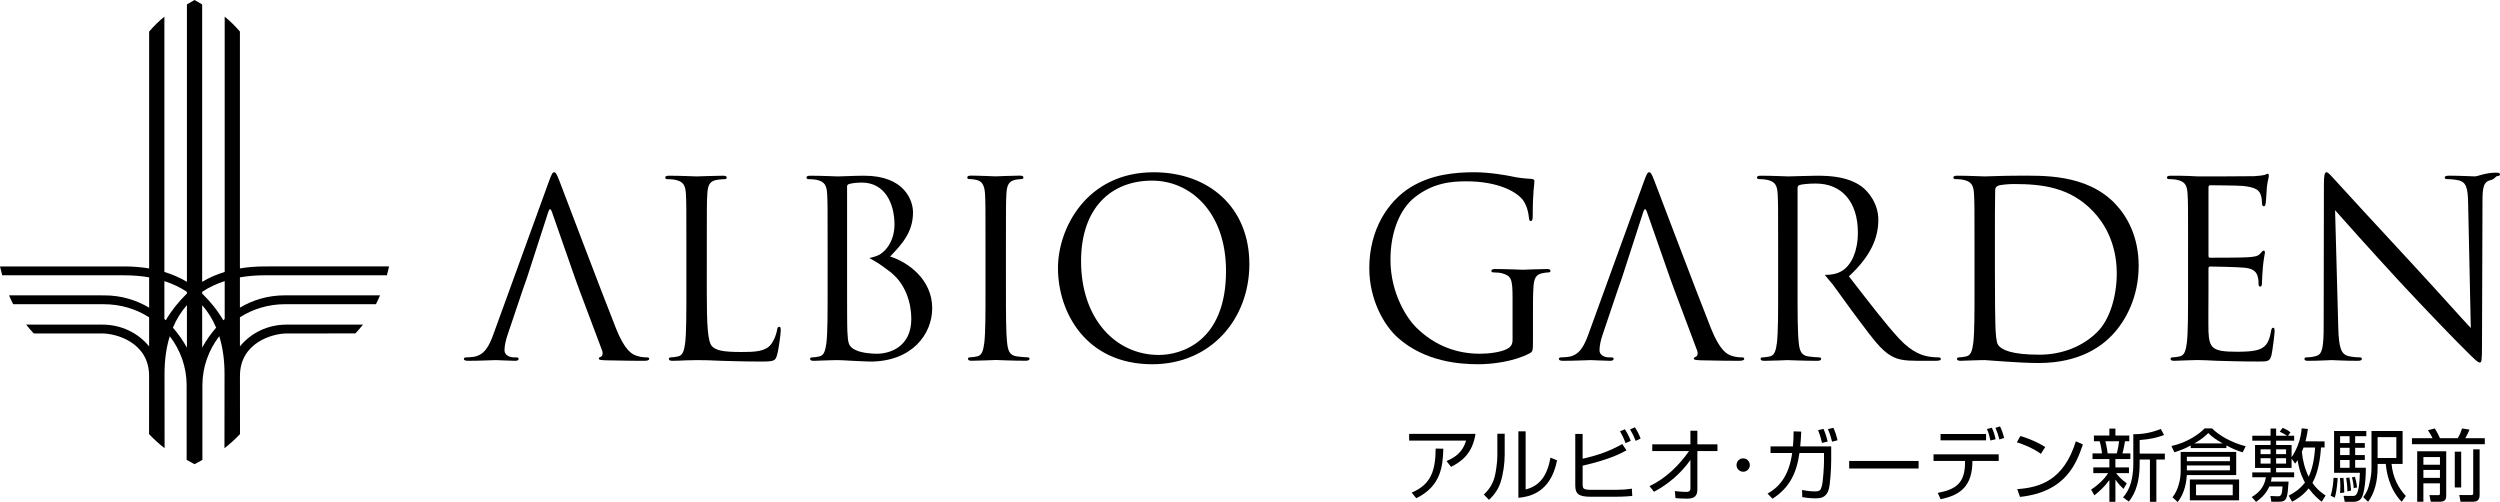<?xml version="1.0" encoding="utf-8"?>
<!-- Generator: Adobe Illustrator 25.4.1, SVG Export Plug-In . SVG Version: 6.00 Build 0)  -->
<svg version="1.0" id="レイヤー_1" xmlns="http://www.w3.org/2000/svg" xmlns:xlink="http://www.w3.org/1999/xlink" x="0px"
	 y="0px" width="244px" height="49px" viewBox="0 0 244 49" style="enable-background:new 0 0 244 49;" xml:space="preserve">
<style type="text/css">
	.st0{fill:#000;}
</style>
<g>
	<g>
		<path class="st0" d="M147.626,29.122c0-1.936-0.12-2.199-1.069-2.462c-0.19-0.047-0.594-0.073-0.807-0.073
			c-0.093,0-0.191-0.046-0.191-0.142c0-0.145,0.12-0.189,0.379-0.189c1.07,0,2.565,0.071,2.684,0.071
			c0.117,0,1.614-0.071,2.326-0.071c0.261,0,0.38,0.045,0.38,0.189c0,0.096-0.096,0.142-0.189,0.142
			c-0.167,0-0.31,0.026-0.595,0.073c-0.641,0.121-0.83,0.526-0.878,1.362c-0.048,0.766-0.048,1.482-0.048,2.485v2.678
			c0,1.075-0.024,1.124-0.308,1.29c-1.52,0.811-3.654,1.075-5.033,1.075c-1.804,0-5.174-0.238-7.808-2.556
			c-1.449-1.267-2.826-3.825-2.826-6.812c0-3.822,1.852-6.524,3.964-7.864c2.136-1.336,4.486-1.506,6.313-1.506
			c1.496,0,3.182,0.311,3.634,0.406c0.498,0.122,1.329,0.217,1.923,0.241c0.237,0.022,0.283,0.119,0.283,0.214
			c0,0.337-0.166,1.003-0.166,3.396c0,0.381-0.046,0.5-0.214,0.5c-0.118,0-0.14-0.144-0.165-0.36
			c-0.023-0.333-0.142-1.003-0.499-1.575c-0.595-0.909-2.516-1.937-5.577-1.937c-1.496,0-3.277,0.146-5.082,1.579
			c-1.376,1.097-2.348,3.275-2.348,6.071c0,3.368,1.684,5.807,2.516,6.619c1.875,1.84,4.035,2.558,6.22,2.558
			c0.854,0,2.089-0.142,2.704-0.503c0.311-0.168,0.477-0.432,0.477-0.836V29.122z"/>
		<path class="st0" d="M178.101,26.829c0.569,0,1.234-0.075,1.781-0.457c0.83-0.571,1.447-1.862,1.447-3.679
			c0-2.987-1.567-4.779-4.106-4.779c-0.712,0-1.354,0.069-1.59,0.144c-0.119,0.046-0.19,0.142-0.19,0.286v9.942
			c0,2.294,0,4.182,0.118,5.185c0.072,0.694,0.214,1.22,0.927,1.315c0.333,0.049,0.854,0.095,1.068,0.095
			c0.143,0,0.189,0.073,0.189,0.146c0,0.121-0.117,0.19-0.379,0.19c-1.304,0-2.8-0.069-2.919-0.069
			c-0.024,0-1.519,0.069-2.232,0.069c-0.26,0-0.38-0.049-0.38-0.19c0-0.073,0.048-0.146,0.191-0.146
			c0.214,0,0.499-0.046,0.712-0.095c0.475-0.095,0.594-0.621,0.687-1.315c0.121-1.003,0.121-2.891,0.121-5.185v-4.208
			c0-3.728,0-4.395-0.047-5.161c-0.05-0.813-0.24-1.194-1.021-1.362c-0.191-0.048-0.595-0.075-0.809-0.075
			c-0.095,0-0.19-0.046-0.19-0.14c0-0.145,0.12-0.191,0.382-0.191c1.067,0,2.563,0.069,2.681,0.069c0.262,0,2.067-0.069,2.801-0.069
			c1.496,0,3.085,0.142,4.344,1.051c0.592,0.431,1.638,1.602,1.638,3.25c0,1.769-0.735,3.539-2.871,5.52
			c1.946,2.51,3.56,4.637,4.936,6.118c1.282,1.363,2.303,1.624,2.896,1.72c0.45,0.071,0.783,0.071,0.926,0.071
			c0.118,0,0.214,0.073,0.214,0.146c0,0.141-0.143,0.19-0.571,0.19h-1.686c-1.329,0-1.922-0.121-2.539-0.452
			c-1.021-0.551-1.851-1.723-3.204-3.514c-0.999-1.313-2.114-2.916-2.587-3.537c0,0-0.056-0.048-0.184-0.211
			C178.468,27.271,178.298,27.084,178.101,26.829"/>
		<path class="st0" d="M192.712,24.078c0-3.729,0-4.395-0.05-5.161c-0.047-0.813-0.236-1.194-1.019-1.362
			c-0.19-0.048-0.593-0.075-0.807-0.075c-0.095,0-0.19-0.046-0.19-0.14c0-0.145,0.119-0.192,0.381-0.192
			c1.067,0,2.562,0.07,2.682,0.07c0.285,0,1.78-0.07,3.204-0.07c2.35,0,6.693-0.217,9.518,2.726c1.186,1.24,2.303,3.226,2.303,6.068
			c0,3.011-1.233,5.329-2.564,6.74c-1.02,1.076-3.157,2.748-7.191,2.748c-1.023,0-2.279-0.072-3.301-0.145
			c-1.044-0.071-1.85-0.14-1.969-0.14c-0.048,0-0.453,0-0.95,0.021c-0.474,0-1.019,0.048-1.378,0.048
			c-0.259,0-0.379-0.048-0.379-0.189c0-0.073,0.049-0.146,0.191-0.146c0.213,0,0.498-0.046,0.712-0.095
			c0.474-0.095,0.593-0.62,0.687-1.314c0.12-1.003,0.12-2.891,0.12-5.185V24.078z M194.704,26.66c0,2.535,0.025,4.731,0.048,5.187
			c0.025,0.597,0.071,1.553,0.261,1.814c0.31,0.457,1.235,0.957,4.035,0.957c2.208,0,4.25-0.812,5.65-2.222
			c1.233-1.219,1.898-3.513,1.898-5.712c0-3.035-1.305-4.995-2.28-6.023c-2.23-2.367-4.935-2.7-7.76-2.7
			c-0.476,0-1.356,0.071-1.544,0.167c-0.214,0.095-0.284,0.215-0.284,0.477c-0.025,0.812-0.025,3.25-0.025,5.093V26.66z"/>
		<path class="st0" d="M213.556,24.078c0-3.729,0-4.395-0.049-5.161c-0.047-0.813-0.237-1.194-1.02-1.362
			c-0.189-0.048-0.592-0.075-0.807-0.075c-0.093,0-0.189-0.046-0.189-0.14c0-0.145,0.118-0.191,0.379-0.191
			c0.547,0,1.188,0,1.71,0.024l0.972,0.045c0.166,0,4.892,0,5.437-0.023c0.45-0.022,0.831-0.072,1.02-0.118
			c0.119-0.024,0.214-0.119,0.332-0.119c0.071,0,0.096,0.095,0.096,0.215c0,0.167-0.118,0.455-0.193,1.121
			c-0.021,0.241-0.07,1.292-0.116,1.58c-0.024,0.116-0.072,0.262-0.167,0.262c-0.142,0-0.19-0.12-0.19-0.313
			c0-0.166-0.022-0.573-0.143-0.859c-0.166-0.382-0.403-0.67-1.685-0.814c-0.405-0.046-2.991-0.07-3.251-0.07
			c-0.097,0-0.144,0.07-0.144,0.238v6.598c0,0.166,0.025,0.238,0.144,0.238c0.308,0,3.227,0,3.772-0.049
			c0.57-0.046,0.903-0.095,1.115-0.333c0.169-0.192,0.261-0.31,0.358-0.31c0.07,0,0.117,0.047,0.117,0.19
			c0,0.142-0.117,0.549-0.189,1.339c-0.047,0.477-0.095,1.361-0.095,1.528c0,0.192,0,0.454-0.166,0.454
			c-0.118,0-0.168-0.096-0.168-0.217c0-0.238,0-0.476-0.093-0.787c-0.096-0.335-0.31-0.74-1.235-0.836
			c-0.641-0.071-2.99-0.12-3.395-0.12c-0.119,0-0.166,0.073-0.166,0.168v2.104c0,0.812-0.024,3.584,0,4.083
			c0.072,1.651,0.428,1.961,2.754,1.961c0.617,0,1.661,0,2.277-0.261c0.618-0.264,0.903-0.743,1.069-1.723
			c0.049-0.261,0.096-0.356,0.214-0.356c0.141,0,0.141,0.189,0.141,0.356c0,0.192-0.19,1.817-0.307,2.318
			c-0.167,0.621-0.357,0.621-1.283,0.621c-1.781,0-3.085-0.048-4.01-0.07c-0.927-0.049-1.496-0.07-1.853-0.07
			c-0.047,0-0.451,0-0.949,0.021c-0.474,0-1.021,0.049-1.376,0.049c-0.263,0-0.38-0.049-0.38-0.19c0-0.073,0.048-0.146,0.191-0.146
			c0.213,0,0.496-0.046,0.711-0.095c0.475-0.095,0.593-0.62,0.688-1.314c0.119-1.003,0.119-2.891,0.119-5.185V24.078z"/>
		<path class="st0" d="M228.215,31.965c0.049,1.959,0.286,2.581,0.926,2.773c0.452,0.12,0.973,0.142,1.187,0.142
			c0.118,0,0.19,0.049,0.19,0.146c0,0.141-0.143,0.189-0.429,0.189c-1.351,0-2.302-0.069-2.515-0.069
			c-0.214,0-1.21,0.069-2.278,0.069c-0.239,0-0.38-0.024-0.38-0.189c0-0.097,0.071-0.146,0.191-0.146
			c0.189,0,0.616-0.022,0.971-0.142c0.595-0.167,0.713-0.862,0.713-3.035l0.023-13.694c0-0.933,0.071-1.197,0.261-1.197
			c0.189,0,0.593,0.528,0.83,0.765c0.358,0.405,3.895,4.255,7.55,8.197c2.35,2.534,4.936,5.449,5.696,6.239l-0.26-12.14
			c-0.025-1.556-0.191-2.081-0.927-2.274c-0.427-0.094-0.973-0.12-1.163-0.12c-0.165,0-0.189-0.069-0.189-0.166
			c0-0.141,0.189-0.166,0.475-0.166c1.067,0,2.208,0.069,2.467,0.069c0.261,0,1.046-0.363,2.019-0.363
			c0.259,0,0.426,0.023,0.426,0.166c0,0.097-0.095,0.166-0.261,0.166c-0.121,0-0.285,0.294-0.569,0.369
			c-0.784,0.167-0.878,0.692-0.878,2.128l-0.048,14.004c0,1.577-0.046,1.696-0.214,1.696c-0.19,0-0.476-0.263-1.732-1.53
			c-0.263-0.239-3.68-3.752-6.197-6.477c-2.753-2.986-5.434-5.998-6.196-6.858L228.215,31.965z"/>
		<path class="st0" d="M56.123,27.138l-2.254-6.452c-0.12-0.36-0.239-0.36-0.357,0l-2.088,6.452l-0.428,1.219l-1.424,4.229
			c-0.214,0.598-0.333,1.173-0.333,1.602c0,0.476,0.5,0.692,0.902,0.692h0.238c0.167,0,0.237,0.049,0.237,0.146
			c0,0.141-0.142,0.189-0.356,0.189c-0.57,0-1.589-0.069-1.852-0.069c-0.261,0-1.568,0.069-2.682,0.069
			c-0.307,0-0.45-0.048-0.45-0.189c0-0.097,0.093-0.146,0.212-0.146c0.165,0,0.5-0.022,0.689-0.046
			c1.092-0.144,1.566-1.052,1.993-2.248l5.39-14.84c0.283-0.787,0.38-0.933,0.524-0.933c0.141,0,0.236,0.119,0.521,0.86
			c0.357,0.91,4.082,10.779,5.529,14.412c0.856,2.127,1.543,2.508,2.043,2.652c0.356,0.121,0.712,0.143,0.949,0.143
			c0.143,0,0.236,0.025,0.236,0.146c0,0.141-0.213,0.189-0.473,0.189c-0.356,0-2.09,0-3.728-0.048
			c-0.45-0.021-0.713-0.021-0.713-0.167c0-0.095,0.071-0.142,0.168-0.166c0.141-0.049,0.284-0.263,0.141-0.646l-2.208-5.879
			L56.123,27.138z M68.981,28.332c0,3.514,0.096,5.044,0.524,5.473c0.379,0.383,0.997,0.55,2.847,0.55
			c1.258,0,2.303-0.026,2.873-0.715c0.309-0.385,0.545-0.982,0.618-1.434c0.023-0.192,0.07-0.311,0.213-0.311
			c0.118,0,0.143,0.096,0.143,0.358c0,0.261-0.167,1.694-0.356,2.39c-0.167,0.548-0.239,0.644-1.496,0.644
			c-1.709,0-2.944-0.046-3.939-0.072c-0.997-0.048-1.734-0.069-2.421-0.069c-0.095,0-0.499,0.021-0.973,0.021
			c-0.475,0.024-0.997,0.048-1.354,0.048c-0.26,0-0.379-0.048-0.379-0.189c0-0.072,0.047-0.146,0.189-0.146
			c0.214,0,0.5-0.046,0.713-0.095c0.474-0.095,0.593-0.621,0.689-1.313c0.118-1.005,0.118-2.892,0.118-5.186v-4.208
			c0-3.728,0-4.395-0.047-5.161c-0.048-0.812-0.238-1.194-1.022-1.361c-0.189-0.049-0.593-0.071-0.806-0.071
			c-0.096,0-0.19-0.049-0.19-0.144c0-0.145,0.119-0.191,0.379-0.191c1.07,0,2.564,0.069,2.684,0.069
			c0.118,0,1.851-0.069,2.563-0.069c0.261,0,0.38,0.046,0.38,0.191c0,0.095-0.095,0.144-0.191,0.144
			c-0.165,0-0.497,0.023-0.782,0.071c-0.689,0.117-0.879,0.525-0.925,1.361c-0.05,0.767-0.05,1.433-0.05,5.161V28.332z
			 M80.776,24.078c0-3.728,0-4.395-0.046-5.161c-0.05-0.812-0.239-1.194-1.022-1.361c-0.19-0.049-0.593-0.071-0.807-0.071
			c-0.094,0-0.189-0.049-0.189-0.144c0-0.145,0.118-0.191,0.38-0.191c1.067,0,2.563,0.069,2.682,0.069
			c0.571,0,1.496-0.069,2.587-0.069c3.893,0,4.749,2.389,4.749,3.583c0,1.961-1.117,3.132-2.233,4.303
			c1.757,0.549,4.107,2.246,4.107,5.042c0,2.558-1.994,5.211-6.054,5.211c-0.261,0-1.02-0.046-1.708-0.072
			c-0.689-0.048-1.353-0.069-1.449-0.069c-0.047,0-0.45,0-0.95,0.021c-0.473,0-1.021,0.048-1.376,0.048
			c-0.261,0-0.38-0.048-0.38-0.189c0-0.072,0.049-0.146,0.192-0.146c0.214,0,0.497-0.046,0.71-0.095
			c0.475-0.095,0.593-0.621,0.689-1.313c0.118-1.005,0.118-2.892,0.118-5.186V24.078z M84.851,25.184
			c0.757-0.166,1.152-0.341,1.598-0.843c0.507-0.567,0.854-1.433,0.854-2.412c0-1.985-0.878-4.111-3.202-4.111
			c-0.264,0-0.761,0.026-1.142,0.118c-0.213,0.049-0.284,0.121-0.284,0.264v8.939c0,1.839,0,4.803,0.025,5.162
			c0.07,1.172,0.07,1.505,0.807,1.864c0.641,0.31,1.662,0.359,2.087,0.359c1.283,0,3.349-0.693,3.349-3.394
			c0-1.433-0.476-3.513-2.303-4.781c-0.421-0.285-0.741-0.568-1.16-0.802C85.201,25.392,84.851,25.184,84.851,25.184 M112.61,16.813
			c5.341,0,9.328,3.394,9.328,8.963c0,5.354-3.75,9.774-9.47,9.774c-6.504,0-9.211-5.09-9.211-9.392
			C103.256,22.286,106.058,16.813,112.61,16.813 M113.108,34.643c2.136,0,6.551-1.243,6.551-8.198c0-5.736-3.464-8.816-7.216-8.816
			c-3.963,0-6.932,2.626-6.932,7.86C105.511,31.058,108.835,34.643,113.108,34.643 M98.18,28.278c0,2.295,0,4.182,0.117,5.187
			c0.072,0.693,0.215,1.218,0.927,1.315c0.333,0.047,0.854,0.095,1.069,0.095c0.141,0,0.19,0.071,0.19,0.142
			c0,0.119-0.12,0.193-0.381,0.193c-1.304,0-2.801-0.074-2.919-0.074c-0.12,0-1.614,0.074-2.327,0.074
			c-0.261,0-0.38-0.047-0.38-0.193c0-0.071,0.049-0.142,0.19-0.142c0.214,0,0.499-0.048,0.712-0.095
			c0.476-0.097,0.595-0.622,0.689-1.315c0.118-1.005,0.118-2.892,0.118-5.187v-4.205c0-3.73,0-4.398-0.048-5.163
			c-0.048-0.812-0.284-1.218-0.805-1.339c-0.264-0.072-0.571-0.095-0.737-0.095c-0.094,0-0.191-0.048-0.191-0.145
			c0-0.141,0.121-0.191,0.38-0.191c0.785,0,2.278,0.073,2.399,0.073c0.118,0,1.615-0.073,2.325-0.073
			c0.262,0,0.379,0.049,0.379,0.191c0,0.097-0.093,0.145-0.19,0.145c-0.165,0-0.307,0.023-0.592,0.072
			c-0.641,0.12-0.831,0.526-0.88,1.362c-0.046,0.764-0.046,1.432-0.046,5.163V28.278z"/>
		<path class="st0" d="M162.997,27.138l-2.257-6.452c-0.118-0.36-0.236-0.36-0.356,0l-2.089,6.452l-0.427,1.219l-1.425,4.228
			c-0.213,0.599-0.332,1.174-0.332,1.602c0,0.476,0.498,0.692,0.902,0.692h0.236c0.168,0,0.24,0.049,0.24,0.146
			c0,0.142-0.144,0.19-0.357,0.19c-0.569,0-1.59-0.069-1.852-0.069c-0.261,0-1.566,0.069-2.682,0.069c-0.31,0-0.45-0.048-0.45-0.19
			c0-0.096,0.094-0.146,0.214-0.146c0.165,0,0.497-0.022,0.688-0.046c1.093-0.144,1.566-1.052,1.993-2.248l5.39-14.84
			c0.284-0.787,0.379-0.933,0.522-0.933c0.142,0,0.239,0.119,0.522,0.86c0.356,0.91,4.082,10.779,5.529,14.412
			c0.856,2.127,1.544,2.508,2.041,2.652c0.357,0.121,0.715,0.142,0.95,0.142c0.143,0,0.238,0.026,0.238,0.146
			c0,0.142-0.214,0.19-0.473,0.19c-0.357,0-2.09,0-3.728-0.048c-0.451-0.021-0.712-0.021-0.712-0.167
			c0-0.095,0.07-0.142,0.166-0.166c0.142-0.049,0.285-0.263,0.142-0.646l-2.207-5.879L162.997,27.138z"/>
		<path class="st0" d="M27.987,31.682c-1.89,0-3.512,0.832-4.57,2.125v-2.839c1.251-0.803,2.762-1.279,4.429-1.279l8.848-0.001
			c0.143-0.285,0.277-0.575,0.397-0.864l-9.304,0.002c-1.651,0-3.117,0.455-4.371,1.202V27.07c0.764-0.133,1.572-0.202,2.423-0.202
			l11.922-0.003c0.08-0.294,0.151-0.583,0.214-0.862l-12.139,0.001c-0.834,0-1.643,0.064-2.42,0.194V3.08
			c-0.438-0.51-0.934-1.009-1.487-1.453v24.916c-0.783,0.237-1.521,0.555-2.198,0.964V0.432L18.986,0l-0.742,0.43v27.079
			c-0.677-0.41-1.415-0.727-2.2-0.966V1.627c-0.554,0.444-1.05,0.943-1.488,1.454v23.118c-0.777-0.13-1.588-0.195-2.421-0.195
			L0,26.004c0.064,0.279,0.134,0.568,0.215,0.862l11.916,0.003c0.853,0,1.661,0.068,2.425,0.202v2.959
			c-1.254-0.746-2.72-1.202-4.373-1.202l-9.299-0.002c0.121,0.289,0.255,0.578,0.397,0.864l8.844,0.001
			c1.667,0,3.177,0.476,4.43,1.279v2.839c-1.059-1.295-2.681-2.127-4.572-2.127l-7.435-0.004c0.24,0.305,0.489,0.592,0.744,0.865
			l6.69,0.003c1.373,0,4.57,0.883,4.57,4.142l-0.004,5.68c0.444,0.465,0.95,0.941,1.516,1.376l-0.006-7.267
			c0-1.369,0.177-2.589,0.513-3.662c1.041,1.348,1.644,3.02,1.644,4.781l0.002,7.288l0.769,0.422l0.768-0.42l0.001-7.29
			c0-1.761,0.604-3.433,1.645-4.781c0.335,1.073,0.514,2.293,0.514,3.662l-0.007,7.267c0.565-0.434,1.073-0.91,1.517-1.376
			l-0.004-5.681c0-3.259,3.196-4.142,4.57-4.142l6.694-0.004c0.255-0.272,0.505-0.56,0.745-0.864L27.987,31.682z M18.244,33.934
			c-0.379-0.687-0.837-1.348-1.368-1.954c0.352-0.839,0.811-1.572,1.368-2.202V33.934z M18.244,28.652
			c-0.022,0.022-0.046,0.042-0.068,0.065c-0.747,0.74-1.434,1.574-1.997,2.542c-0.045-0.042-0.09-0.085-0.135-0.125v-3.698
			c0.805,0.261,1.542,0.61,2.2,1.05V28.652z M19.732,33.925v-4.14c0.556,0.628,1.013,1.36,1.363,2.196
			C20.567,32.583,20.111,33.24,19.732,33.925 M21.93,31.131c-0.046,0.042-0.091,0.085-0.136,0.127
			c-0.563-0.968-1.251-1.802-1.997-2.542c-0.022-0.02-0.043-0.04-0.065-0.06v-0.174c0.659-0.439,1.394-0.788,2.198-1.047V31.131z"/>
		<path class="st0" d="M144.011,42.347c-0.305,1.905-1.327,2.681-2.388,3.218l-0.443-0.568c0.916-0.384,1.579-0.899,1.915-1.997
			h-5.561v-0.653H144.011z M137.778,48.077c1.983-0.829,2.319-2.281,2.342-4.294l0.748,0.007c-0.046,1.706-0.221,3.648-2.639,4.839
			L137.778,48.077z"/>
		<path class="st0" d="M146.857,44.398c0,0.845-0.145,1.874-0.404,2.681c-0.298,0.914-0.862,1.452-1.129,1.705l-0.503-0.515
			c0.32-0.307,0.839-0.837,1.076-1.805c0.107-0.43,0.244-1.375,0.244-1.966v-2.166h0.717V44.398z M148.902,47.77
			c1.404-0.346,2.113-1.382,2.426-3.103l0.641,0.261c-0.641,3.311-2.922,3.572-3.776,3.656v-6.483h0.709V47.77z"/>
		<path class="st0" d="M154.464,42.355v2.419c1.625-0.368,2.7-0.783,3.868-1.436l0.412,0.614c-0.48,0.269-1.549,0.868-4.279,1.498
			v1.789c0,0.461,0.061,0.569,0.885,0.569h2.312c0.541,0,1.075-0.031,1.609-0.115l0.038,0.714c-0.748,0.077-1.64,0.077-1.717,0.077
			h-2.342c-1.205,0-1.503-0.307-1.503-1.106v-5.023H154.464z M158.66,43.246c-0.191-0.499-0.32-0.76-0.542-1.152l0.473-0.199
			c0.114,0.176,0.366,0.591,0.572,1.129L158.66,43.246z M159.644,43.031c-0.183-0.468-0.32-0.737-0.549-1.121l0.473-0.207
			c0.259,0.415,0.404,0.699,0.557,1.098L159.644,43.031z"/>
		<path class="st0" d="M160.994,47.447c1.579-0.753,2.853-1.989,3.86-3.425h-3.593v-0.653h3.723V42.04h0.679v1.329h1.961v0.653
			h-1.961v3.748c0,0.576-0.229,0.907-1.015,0.899c-0.481,0-0.832-0.031-1.121-0.054l-0.061-0.684
			c0.221,0.023,0.671,0.077,1.114,0.077c0.13,0,0.405,0,0.405-0.338v-2.78c-0.916,1.305-2.151,2.358-3.555,3.11L160.994,47.447z"/>
		<path class="st0" d="M170.783,45.389c0,0.369-0.297,0.653-0.649,0.653c-0.358,0-0.649-0.292-0.649-0.653
			c0-0.369,0.29-0.653,0.649-0.653C170.486,44.736,170.783,45.02,170.783,45.389"/>
		<path class="st0" d="M178.725,43.569v1.337c0,0.845-0.092,2.281-0.229,2.811c-0.244,0.922-0.9,0.922-1.335,0.922
			c-0.603,0-1.075-0.092-1.259-0.123l-0.023-0.692c0.229,0.046,0.763,0.138,1.244,0.138c0.518,0,0.572-0.138,0.686-0.515
			c0.122-0.392,0.214-1.943,0.214-2.381v-0.853h-2.396c-0.282,2.02-1.015,3.426-2.632,4.463l-0.481-0.499
			c1.06-0.599,2.075-1.621,2.403-3.963h-2.113v-0.645h2.189c0.053-0.538,0.061-1.045,0.061-1.467l0.748,0.023
			c-0.023,0.492-0.046,0.922-0.099,1.444H178.725z M177.825,43.231c-0.122-0.576-0.267-0.968-0.382-1.252l0.534-0.115
			c0.221,0.522,0.32,0.875,0.405,1.229L177.825,43.231z M178.809,43.108c-0.168-0.676-0.32-1.037-0.404-1.229l0.534-0.123
			c0.168,0.376,0.274,0.675,0.404,1.214L178.809,43.108z"/>
		<rect x="180.48" y="44.989" class="st0" width="6.774" height="0.737"/>
		<path class="st0" d="M195.074,44.344v0.645h-2.563c-0.015,2.389-1.083,3.318-3.105,3.733l-0.283-0.615
			c1.755-0.338,2.708-0.929,2.663-3.118h-3.075v-0.645H195.074z M193.839,42.977h-4.44v-0.622h4.44V42.977z M194.266,42.992
			c-0.076-0.376-0.175-0.76-0.343-1.121l0.481-0.123c0.168,0.353,0.29,0.73,0.366,1.121L194.266,42.992z M195.143,42.893
			c-0.152-0.538-0.206-0.722-0.389-1.137l0.45-0.138c0.167,0.314,0.335,0.837,0.404,1.121L195.143,42.893z"/>
		<path class="st0" d="M199.187,44.298c-0.626-0.491-1.785-0.968-2.342-1.129l0.344-0.614c0.13,0.038,1.381,0.399,2.426,1.075
			L199.187,44.298z M196.883,47.739c2.151-0.153,4.531-0.814,5.721-4.67l0.687,0.307c-0.61,1.767-1.602,4.64-6.141,5.123
			L196.883,47.739z"/>
	</g>
	<g>
		<path class="st0" d="M207.246,47.721c-0.245-0.247-0.498-0.509-0.781-0.909v2.165h-0.589V46.85
			c-0.467,0.647-0.919,1.056-1.462,1.495l-0.322-0.555c0.643-0.432,1.247-0.963,1.661-1.611h-1.447v-0.562h1.569v-0.809h-1.646
			v-0.555h0.918c0-0.177-0.115-0.863-0.222-1.187h-0.559v-0.555h1.508v-0.678h0.589v0.678h1.354v0.555h-0.413
			c-0.023,0.116-0.145,0.825-0.253,1.187h0.773v0.555h-1.462v0.809h1.324v0.562h-1.247c0.13,0.185,0.437,0.562,1.033,1.002
			L207.246,47.721z M206.595,44.253c0.1-0.339,0.199-0.886,0.23-1.187h-1.339c0.122,0.44,0.214,1.102,0.222,1.187H206.595z
			 M208.83,44.269h2.457v0.585h-0.827v4.123h-0.627v-4.123h-1.003v0.393c0,2.335-0.727,3.275-1.056,3.706l-0.566-0.409
			c0.352-0.424,1.003-1.21,1.003-3.306v-2.859c0.942,0.008,1.807-0.154,2.679-0.516l0.322,0.593
			c-0.612,0.231-1.255,0.409-2.38,0.493V44.269z"/>
		<path class="st0" d="M217.296,43.73h-3.482v-0.254c-0.452,0.247-0.826,0.424-1.592,0.67l-0.291-0.616
			c1.546-0.324,2.794-1.226,3.237-1.719h0.727c0.704,0.709,1.936,1.402,3.283,1.742l-0.291,0.593
			c-0.49-0.146-0.873-0.293-1.592-0.67V43.73z M218.253,46.365h-4.814c-0.046,0.632-0.191,1.741-0.895,2.635l-0.513-0.462
			c0.536-0.64,0.804-1.719,0.804-2.543v-1.888h5.419V46.365z M217.64,44.577h-4.202v0.439h4.202V44.577z M217.64,45.432h-4.202v0.47
			h4.202V45.432z M218.535,48.831h-4.806v-2.034h4.806V48.831z M216.936,43.275c-0.559-0.308-1.025-0.616-1.408-1.009
			c-0.322,0.316-0.658,0.616-1.355,1.009H216.936z M217.915,47.289h-3.581v1.048h3.581V47.289z"/>
		<path class="st0" d="M226.879,43.074v0.601h-0.352c-0.053,0.986-0.26,2.45-0.834,3.452c0.498,0.724,1.018,1.056,1.286,1.233
			l-0.375,0.609c-0.245-0.185-0.712-0.547-1.278-1.302c-0.635,0.786-1.286,1.125-1.615,1.302l-0.337-0.593
			c0.421-0.216,1.033-0.562,1.592-1.279c-0.168-0.308-0.536-0.986-0.72-2.181c-0.138,0.208-0.138,0.208-0.237,0.332l-0.352-0.485
			v0.909h-1.508v0.431h1.76v0.478h-2.196c-0.023,0.162-0.023,0.262-0.069,0.424h1.722c-0.107,1.572-0.138,1.965-0.933,1.965h-0.75
			l-0.092-0.562l0.696,0.031c0.329,0.015,0.444-0.108,0.49-0.956h-1.293c-0.344,0.802-0.949,1.256-1.293,1.503l-0.421-0.477
			c0.612-0.362,1.209-0.886,1.386-1.926h-1.332v-0.478h1.783v-0.431h-1.515v-2.242h1.515v-0.424h-1.783v-0.478h1.783v-0.701h0.543
			v0.701h1.064c-0.138-0.1-0.39-0.247-0.712-0.393l0.283-0.377c0.344,0.139,0.521,0.247,0.765,0.439l-0.237,0.331h0.597v0.478h-1.76
			v0.424h1.508v1.187c0.038-0.039,0.214-0.301,0.367-0.609c0.283-0.555,0.536-1.263,0.62-2.203l0.605,0.061
			c-0.039,0.278-0.092,0.655-0.238,1.21H226.879z M221.606,43.853h-0.972v0.47h0.972V43.853z M221.606,44.723h-0.972v0.524h0.972
			V44.723z M223.121,43.853h-0.972v0.47h0.972V43.853z M223.121,44.723h-0.972v0.524h0.972V44.723z M224.828,43.676
			c-0.107,0.277-0.138,0.362-0.168,0.424c0.084,0.839,0.291,1.672,0.665,2.427c0.344-0.694,0.559-1.71,0.628-2.851H224.828z"/>
		<path class="st0" d="M227.469,48.376c0.215-0.632,0.276-1.433,0.283-1.741l0.405,0.015c-0.015,0.308-0.084,1.295-0.283,1.926
			L227.469,48.376z M230.951,42.573h-1.086v0.67h0.941v0.462h-0.941v0.709h0.941v0.477h-0.941v0.763h1.041
			c0.008,1.333-0.176,2.458-0.367,2.843c-0.061,0.131-0.237,0.478-0.834,0.478h-0.857l-0.115-0.578l0.88,0.008
			c0.299,0,0.65,0.015,0.712-2.258h-2.518v-4.084h3.145V42.573z M228.387,48.114c0.015-0.177,0.031-0.332,0.031-0.67
			c0-0.424-0.023-0.593-0.039-0.794l0.344-0.008c0.061,0.74,0.061,0.825,0.077,1.433L228.387,48.114z M229.321,42.573h-0.926v0.67
			h0.926V42.573z M229.321,43.706h-0.926v0.709h0.926V43.706z M229.321,44.893h-0.926v0.763h0.926V44.893z M229.107,47.96
			c0-0.585-0.092-1.125-0.123-1.31l0.314-0.046c0.084,0.432,0.145,0.832,0.168,1.271L229.107,47.96z M229.727,47.644
			c-0.008-0.169-0.046-0.585-0.176-1.056l0.291-0.054c0.076,0.262,0.161,0.609,0.206,1.04L229.727,47.644z M234.495,42.065v3.213
			h-1.079c0.122,1.302,0.627,2.304,1.393,3.128l-0.406,0.57c-1.286-1.349-1.485-3.036-1.553-3.699h-0.796v0.339
			c0,1.356-0.283,2.481-0.926,3.36l-0.475-0.455c0.161-0.223,0.398-0.539,0.536-1.063c0.268-0.978,0.268-1.503,0.268-1.872v-3.521
			H234.495z M233.882,42.666h-1.829V44.7h1.829V42.666z"/>
		<path class="st0" d="M237.412,42.766c-0.13-0.293-0.352-0.647-0.444-0.779l0.666-0.169c0.237,0.362,0.421,0.755,0.505,0.948h1.737
			c0.215-0.362,0.291-0.547,0.421-0.948l0.727,0.108c-0.122,0.316-0.245,0.547-0.413,0.84h1.906v0.585h-7.11v-0.585H237.412z
			 M238.751,44.045v4.322c0,0.223-0.008,0.601-0.597,0.601h-0.911l-0.13-0.647l0.811,0.008c0.161,0,0.214-0.015,0.214-0.185v-0.971
			h-1.615v1.795h-0.604v-4.924H238.751z M238.139,44.608h-1.615v0.748h1.615V44.608z M238.139,45.864h-1.615v0.778h1.615V45.864z
			 M239.585,47.575v-3.491h0.627v3.491H239.585z M242.012,43.853v4.461c0,0.616-0.39,0.655-0.658,0.655h-1.209l-0.115-0.655
			l1.156,0.007c0.199,0,0.199-0.092,0.199-0.185v-4.284H242.012z"/>
	</g>
</g>
</svg>
